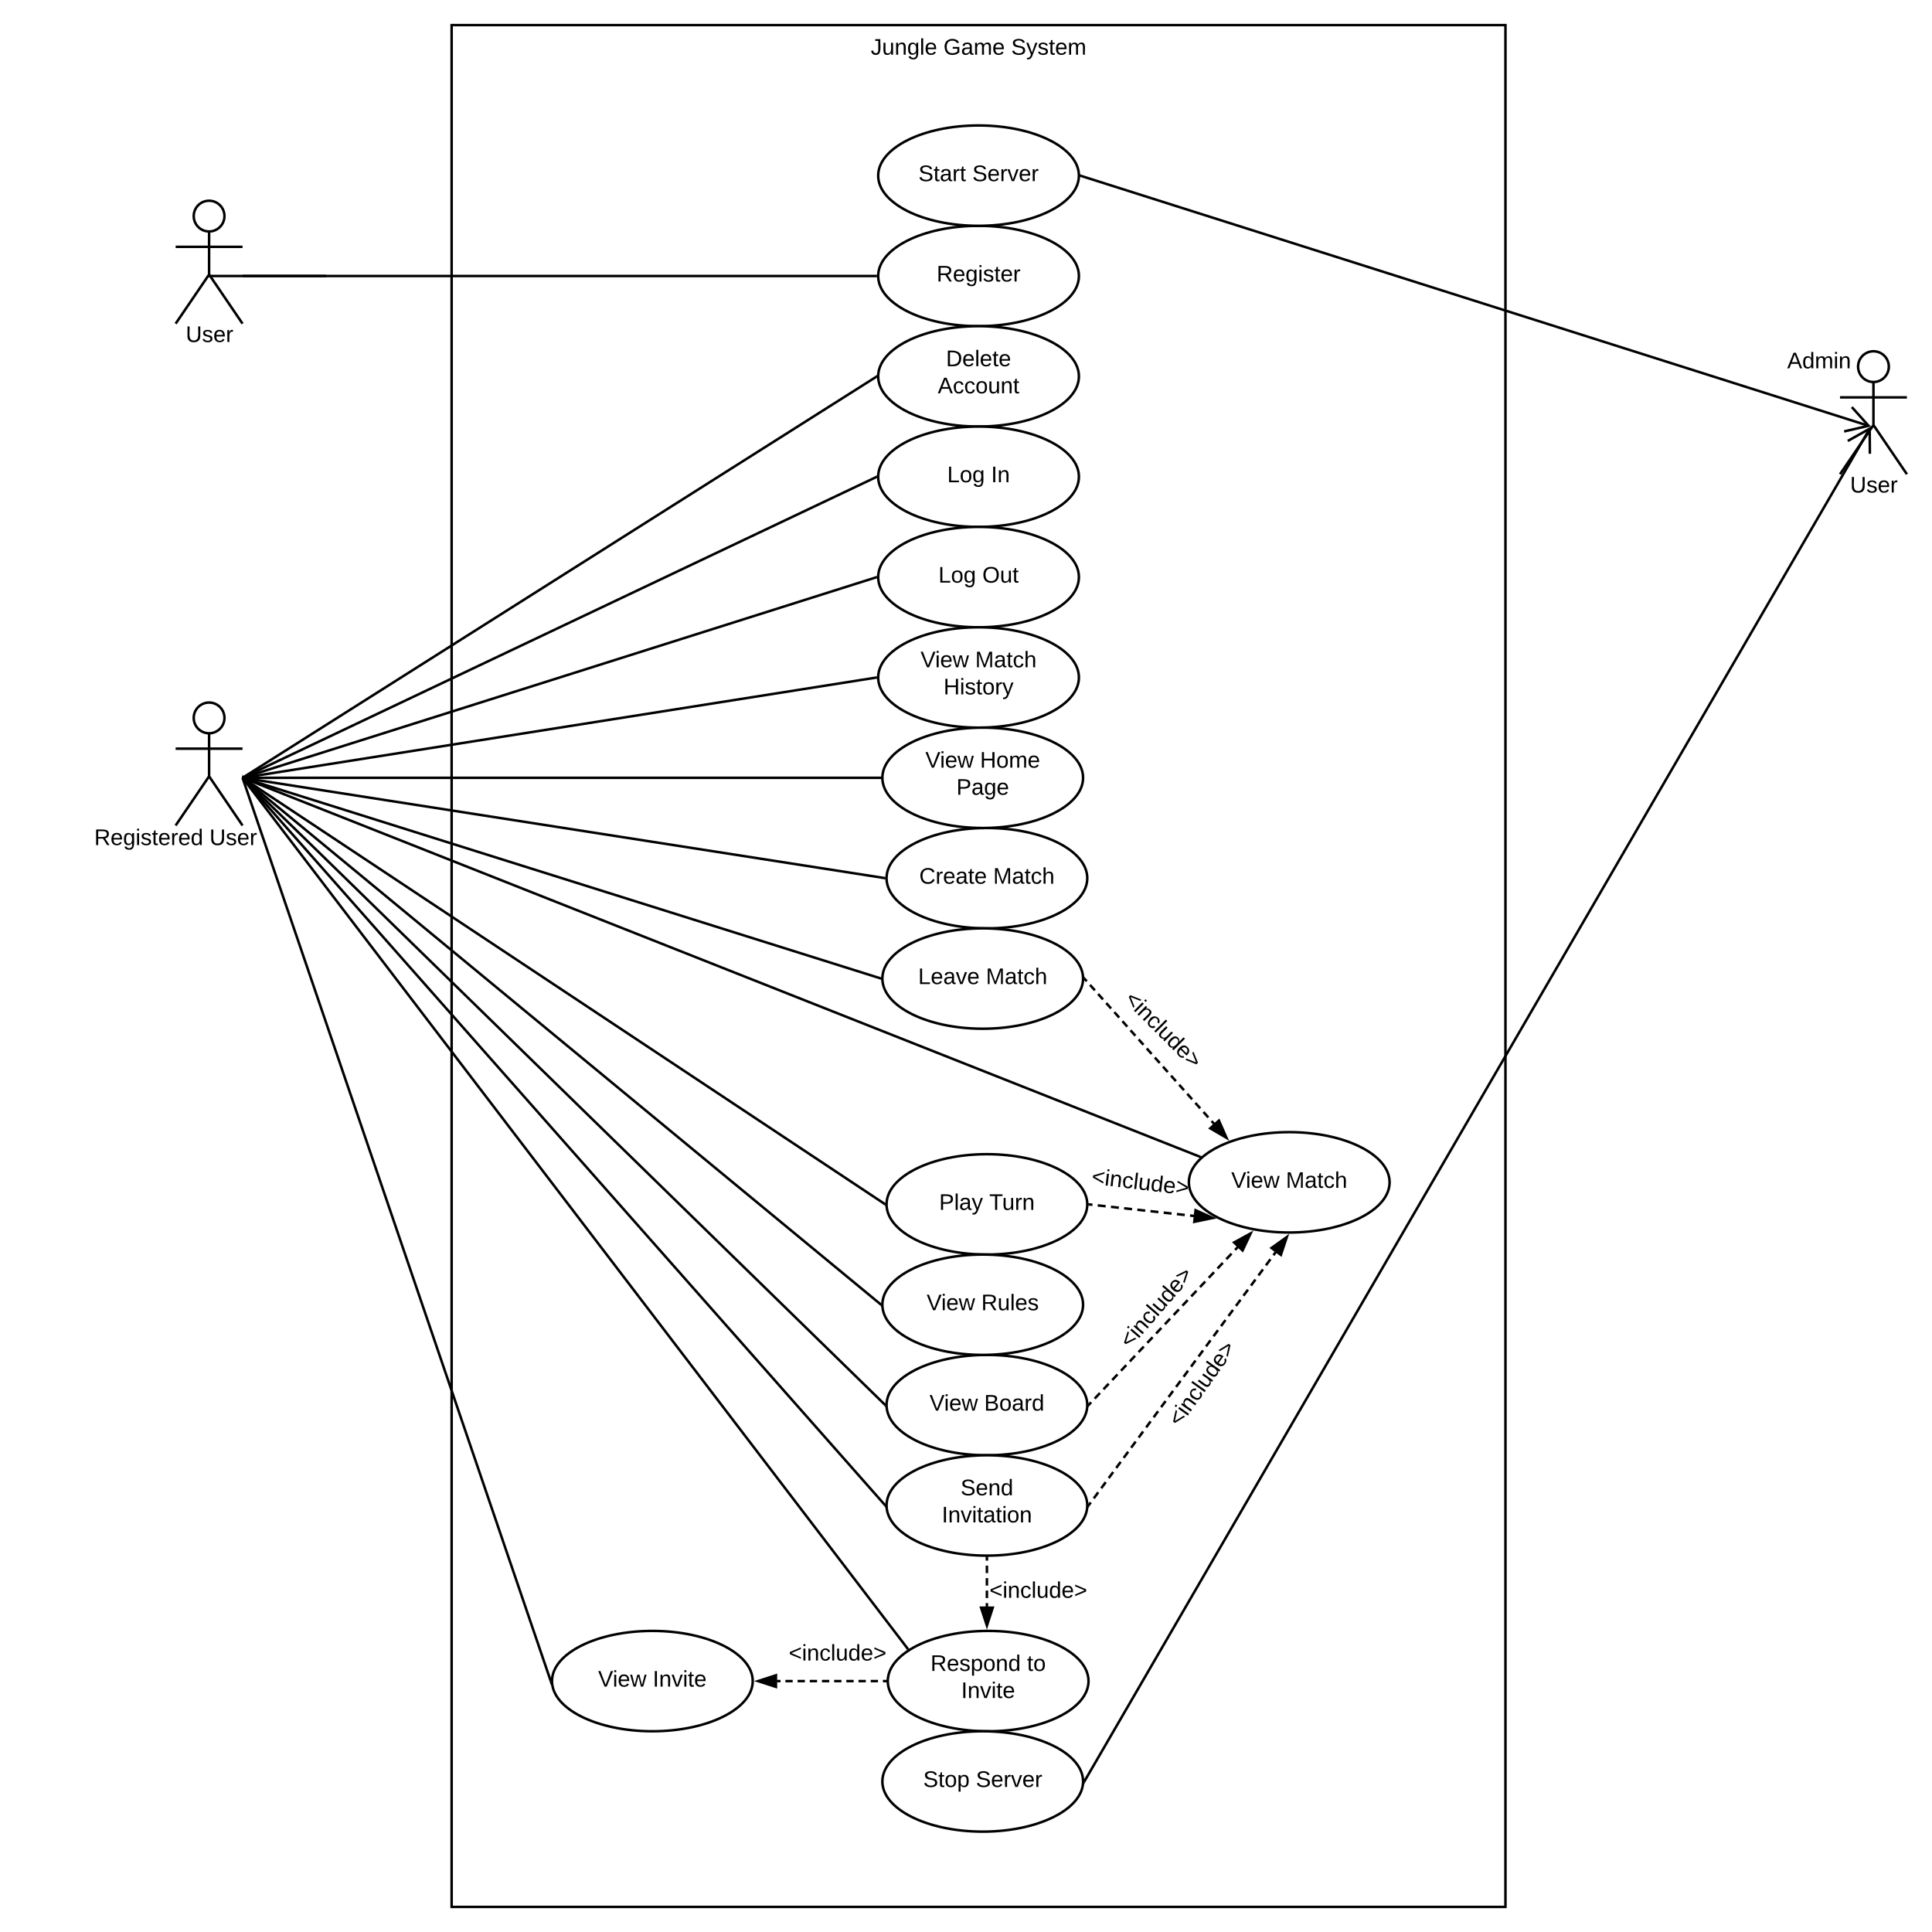 <svg xmlns="http://www.w3.org/2000/svg" xmlns:xlink="http://www.w3.org/1999/xlink" xmlns:lucid="lucid" width="1540" height="1540"><g transform="translate(-100 100)" lucid:page-tab-id="0_0"><path d="M0-1296h1760v3952H0z" fill="#fff"/><path d="M278.92 472.25c0 6.77-5.5 12.25-12.25 12.25-6.77 0-12.25-5.48-12.25-12.25S259.9 460 266.67 460c6.76 0 12.25 5.48 12.25 12.25z" stroke="#000" stroke-width="2" fill="#fff"/><path d="M240 460h53.33v98H240z" fill="none"/><path d="M266.67 484.5v34.3l26.66 39.2m-26.66-39.2L240 558m0-61.25h53.33M293.33 520L799 200" stroke="#000" stroke-width="2" fill="none"/><path d="M293.87 520.85l-.54.33V520zM800.04 198.73L800 200v.17l.02.37-.5.3-1.05-1.7 1.63-1.02z"/><path d="M293.33 520L799 360" stroke="#000" stroke-width="2" fill="none"/><path d="M293.64 520.95l-.3.1V520zM800.04 358.73L800 360v.17l.02.56-.72.22-.6-1.9 1.35-.43z"/><path d="M293.33 520L799 280" stroke="#000" stroke-width="2" fill="none"/><path d="M293.76 520.9l-.43.2V520zM800.04 278.73L800 280v.17l.02.45-.6.28-.85-1.8 1.5-.72z"/><path d="M293.33 520L799 440" stroke="#000" stroke-width="2" fill="none"/><path d="M293.5 521h-.17v-1zM800 440v.17l.03.68-.87.14-.32-2 1.2-.18z"/><path d="M293.33 520l512.34 80" stroke="#000" stroke-width="2" fill="none"/><path d="M293.5 519l-.17 1v-1zM806.7 599.15l-.03.85v.17l.04 1-1.2-.18.32-2z"/><path d="M293.33 520l512.34 340" stroke="#000" stroke-width="2" fill="none"/><path d="M293.9 519.17l-.57.83v-1.2zM806.68 859.47V860.17l.04 1.27.05.5-1.66-1.1 1.12-1.67z"/><path d="M293.33 520l512.34 500" stroke="#000" stroke-width="2" fill="none"/><path d="M294.03 519.28l-.7.72v-1.4zM806.68 1019.6V1020.16l.04 1.27.1 1.1-1.85-1.82 1.4-1.44z"/><path d="M293.33 520l512.34 580" stroke="#000" stroke-width="2" fill="none"/><path d="M294.08 519.34l-.75.66v-1.5zM806.68 1099.63v.54l.04 1.27.13 1.28.03.16-1.96-2.22 1.5-1.32z"/><path d="M293.33 520l530.54 694.66" stroke="#000" stroke-width="2" fill="none"/><path d="M294.13 519.4l-.8.6v-1.65zM825.34 1214.94l-.84.5-.85.58-.57-.75 1.58-1.2z"/><path d="M460-80h840v1500H460z" stroke="#000" stroke-width="2" fill="none"/><use xlink:href="#a" transform="matrix(1,0,0,1,468,-72) translate(326.075 15.6)"/><use xlink:href="#b" transform="matrix(1,0,0,1,468,-72) translate(384.025 15.6)"/><use xlink:href="#c" transform="matrix(1,0,0,1,468,-72) translate(437.975 15.6)"/><path d="M960 120c0 22.1-35.82 40-80 40s-80-17.9-80-40 35.82-40 80-40 80 17.9 80 40z" stroke="#000" stroke-width="2" fill="#fff"/><use xlink:href="#d" transform="matrix(1,0,0,1,800,80) translate(46.58 44.4)"/><path d="M960 200c0 22.1-35.82 40-80 40s-80-17.9-80-40 35.82-40 80-40 80 17.9 80 40z" stroke="#000" stroke-width="2" fill="#fff"/><use xlink:href="#e" transform="matrix(1,0,0,1,800,160) translate(54.055 31.9)"/><use xlink:href="#f" transform="matrix(1,0,0,1,800,160) translate(47.505 53.5)"/><path d="M960 280c0 22.1-35.82 40-80 40s-80-17.9-80-40 35.82-40 80-40 80 17.9 80 40z" stroke="#000" stroke-width="2" fill="#fff"/><use xlink:href="#g" transform="matrix(1,0,0,1,800,240) translate(55.005 44.4)"/><use xlink:href="#h" transform="matrix(1,0,0,1,800,240) translate(90.005 44.4)"/><path d="M960 360c0 22.1-35.82 40-80 40s-80-17.9-80-40 35.82-40 80-40 80 17.9 80 40z" stroke="#000" stroke-width="2" fill="#fff"/><use xlink:href="#g" transform="matrix(1,0,0,1,800,320) translate(48.005 44.4)"/><use xlink:href="#i" transform="matrix(1,0,0,1,800,320) translate(83.005 44.4)"/><path d="M966.67 600c0 22.1-35.82 40-80 40-44.2 0-80-17.9-80-40s35.8-40 80-40c44.18 0 80 17.9 80 40z" stroke="#000" stroke-width="2" fill="#fff"/><use xlink:href="#j" transform="matrix(1,0,0,1,806.667,560) translate(26.08 44.4)"/><use xlink:href="#k" transform="matrix(1,0,0,1,806.667,560) translate(84.98 44.4)"/><path d="M966.67 860c0 22.1-35.82 40-80 40-44.2 0-80-17.9-80-40s35.8-40 80-40c44.18 0 80 17.9 80 40z" stroke="#000" stroke-width="2" fill="#fff"/><use xlink:href="#l" transform="matrix(1,0,0,1,806.667,820) translate(41.905 44.4)"/><use xlink:href="#m" transform="matrix(1,0,0,1,806.667,820) translate(81.855 44.4)"/><path d="M966.67 1020c0 22.1-35.82 40-80 40-44.2 0-80-17.9-80-40s35.8-40 80-40c44.18 0 80 17.9 80 40z" stroke="#000" stroke-width="2" fill="#fff"/><use xlink:href="#n" transform="matrix(1,0,0,1,806.667,980) translate(34.255 44.4)"/><use xlink:href="#o" transform="matrix(1,0,0,1,806.667,980) translate(77.805 44.4)"/><path d="M966.67 1100c0 22.1-35.82 40-80 40-44.2 0-80-17.9-80-40s35.8-40 80-40c44.18 0 80 17.9 80 40z" stroke="#000" stroke-width="2" fill="#fff"/><use xlink:href="#p" transform="matrix(1,0,0,1,806.667,1060) translate(59.005 31.9)"/><use xlink:href="#q" transform="matrix(1,0,0,1,806.667,1060) translate(44.055 53.5)"/><path d="M967.65 1240c0 22.1-35.8 40-80 40-44.18 0-80-17.9-80-40s35.82-40 80-40c44.2 0 80 17.9 80 40z" stroke="#000" stroke-width="2" fill="#fff"/><use xlink:href="#r" transform="matrix(1,0,0,1,807.653,1200) translate(34.03 31.9)"/><use xlink:href="#s" transform="matrix(1,0,0,1,807.653,1200) translate(110.98 31.9)"/><use xlink:href="#t" transform="matrix(1,0,0,1,807.653,1200) translate(58.53 53.5)"/><path d="M960 440c0 22.1-35.82 40-80 40s-80-17.9-80-40 35.82-40 80-40 80 17.9 80 40z" stroke="#000" stroke-width="2" fill="#fff"/><use xlink:href="#u" transform="matrix(1,0,0,1,800,400) translate(33.755 31.9)"/><use xlink:href="#v" transform="matrix(1,0,0,1,800,400) translate(77.305 31.9)"/><use xlink:href="#w" transform="matrix(1,0,0,1,800,400) translate(52.08 53.5)"/><path d="M700 1240c0 22.1-35.82 40-80 40s-80-17.9-80-40 35.82-40 80-40 80 17.9 80 40z" stroke="#000" stroke-width="2" fill="#fff"/><use xlink:href="#n" transform="matrix(1,0,0,1,540,1200) translate(36.755 44.4)"/><use xlink:href="#t" transform="matrix(1,0,0,1,540,1200) translate(80.305 44.4)"/><path d="M806.65 1240h-87.4" fill="none"/><path d="M806.65 1240h-2.9m-3.9 0h-5.82m-3.9 0h-5.82m-3.87 0h-5.83m-3.9 0h-5.8m-3.9 0h-5.83m-3.88 0h-5.84m-3.88 0h-5.83m-3.9 0h-5.8m-3.9 0h-2.9" stroke="#000" stroke-width="2" fill="none"/><path d="M807.65 1240v.17l.04.83h-1.05v-2h1.03zM718.5 1244.64l-14.26-4.64 14.26-4.64z"/><path d="M719.5 1246l-18.5-6 18.5-6zm-12.03-6l10.03 3.26v-6.52z"/><path d="M887.65 1150h80v40h-80z" stroke="#000" stroke-opacity="0" stroke-width="2" fill="#fff" fill-opacity="0"/><use xlink:href="#x" transform="matrix(1,0,0,1,892.653,1155) translate(-3.95 18.6)"/><path d="M278.92 72.25c0 6.77-5.5 12.25-12.25 12.25-6.77 0-12.25-5.48-12.25-12.25S259.9 60 266.67 60c6.76 0 12.25 5.48 12.25 12.25z" stroke="#000" stroke-width="2" fill="#fff"/><path d="M240 60h53.33v98H240z" fill="none"/><path d="M266.67 84.5v34.3l26.66 39.2m-26.66-39.2L240 158m0-61.25h53.33" stroke="#000" stroke-width="2" fill="none"/><use xlink:href="#y" transform="matrix(1,0,0,1,160,158) translate(88.05 14.6)"/><path d="M293.33 120H799" stroke="#000" stroke-width="2" fill="none"/><path/><path d="M800 120v.17l.03.83H799v-2h1.03z"/><path d="M293.33 520h509" stroke="#000" stroke-width="2" fill="none"/><path/><path d="M803.33 520v.17l.04.83h-1.04v-2h1.03z"/><path d="M963.33 940c0 22.1-35.8 40-80 40-44.18 0-80-17.9-80-40s35.82-40 80-40c44.2 0 80 17.9 80 40z" stroke="#000" stroke-width="2" fill="#fff"/><use xlink:href="#n" transform="matrix(1,0,0,1,803.333,900) translate(35.28 44.4)"/><use xlink:href="#z" transform="matrix(1,0,0,1,803.333,900) translate(78.83 44.4)"/><path d="M293.33 520l509 420" stroke="#000" stroke-width="2" fill="none"/><path d="M293.97 519.23l-.64.77v-1.3zM803.35 939.54l-.02.46v.17l.05 1.27.1.8-1.78-1.47 1.27-1.54z"/><path d="M963.33 680c0 22.1-35.8 40-80 40-44.18 0-80-17.9-80-40s35.82-40 80-40c44.2 0 80 17.9 80 40z" stroke="#000" stroke-width="2" fill="#fff"/><use xlink:href="#A" transform="matrix(1,0,0,1,803.333,640) translate(28.53 44.4)"/><use xlink:href="#k" transform="matrix(1,0,0,1,803.333,640) translate(82.53 44.4)"/><path d="M293.33 520l509 160" stroke="#000" stroke-width="2" fill="none"/><path d="M293.63 519.05l-.3.95v-1.05zM803.36 679.27l-.03.73v.17l.05 1.2-1.35-.42.6-1.9z"/><path d="M963.33 520c0 22.1-35.8 40-80 40-44.18 0-80-17.9-80-40s35.82-40 80-40c44.2 0 80 17.9 80 40z" stroke="#000" stroke-width="2" fill="#fff"/><use xlink:href="#n" transform="matrix(1,0,0,1,803.333,480) translate(34.28 31.9)"/><use xlink:href="#B" transform="matrix(1,0,0,1,803.333,480) translate(77.83 31.9)"/><use xlink:href="#C" transform="matrix(1,0,0,1,803.333,480) translate(59.005 53.5)"/><path d="M293.33 520l763.7 302.28" stroke="#000" stroke-width="2" fill="none"/><path d="M293.7 519.07l-.37.93v-1.08zM1058.92 821.95l-1.67 1.5-.58-.24.74-1.85z"/><path d="M1207.65 842.43c0 22.1-35.8 40-80 40-44.18 0-80-17.9-80-40s35.82-40 80-40c44.2 0 80 17.9 80 40z" stroke="#000" stroke-width="2" fill="#fff"/><use xlink:href="#n" transform="matrix(1,0,0,1,1047.653,802.426) translate(33.755 44.4)"/><use xlink:href="#k" transform="matrix(1,0,0,1,1047.653,802.426) translate(77.305 44.4)"/><path d="M967.67 1020l118.9-125.92" fill="none"/><path d="M967.67 1020l2.1-2.22m2.8-2.96l4.2-4.45m2.8-2.96l4.18-4.44m2.8-2.96l4.2-4.44m2.8-2.97l4.2-4.45m2.8-2.96l4.2-4.46m2.78-2.96l4.2-4.44m2.8-2.97l4.2-4.44m2.8-2.96l4.2-4.45m2.8-2.96l4.18-4.45m2.8-2.95l4.2-4.44m2.8-2.96l4.2-4.44m2.8-2.96l4.2-4.45m2.8-2.97l4.2-4.44m2.8-2.98l4.2-4.44m2.78-2.96l4.2-4.45m2.8-2.96l4.2-4.44m2.8-2.96l2.1-2.22" stroke="#000" stroke-width="2" fill="none"/><path d="M968.4 1020.7l-1.92 2 .03-.15.13-1.28.04-1.27v-.39l.27-.3zM1090.44 896.73l-6.74-6.37 13.17-7.2z"/><path d="M1090.76 898.4l-8.74-8.26 17.07-9.32zm-5.37-7.82l4.73 4.48 4.52-9.53z"/><path d="M964.33 680l103.32 115.75" fill="none"/><path d="M964.33 680l1.94 2.17m2.58 2.9l3.88 4.33m2.58 2.9l3.9 4.34m2.57 2.9l3.87 4.33m2.6 2.9l3.86 4.34m2.58 2.9l3.88 4.34m2.58 2.9l3.87 4.34m2.6 2.9l3.87 4.33m2.58 2.9l3.88 4.35m2.58 2.9l3.9 4.33m2.57 2.9l3.87 4.34m2.6 2.9l3.86 4.33m2.58 2.9l3.88 4.33m2.58 2.9l3.88 4.34m2.58 2.9l3.87 4.33m2.6 2.9l3.86 4.34m2.58 2.88l1.95 2.17" stroke="#000" stroke-width="2" fill="none"/><path d="M965.08 679.33l-1.5 1.34-.26-.3v-.54l-.04-1.27-.13-1.28-.02-.13zM1077.64 806.94l-12.96-7.55 6.92-6.2z"/><path d="M1079.8 809.36l-16.8-9.8 8.96-8zm-13.43-10.14l9.1 5.3-4.23-9.64z"/><path d="M967.67 1100l149.15-201.9" fill="none"/><path d="M967.67 1100l1.8-2.42m2.37-3.23l3.58-4.85m2.4-3.23l3.57-4.85m2.37-3.23l3.58-4.85m2.4-3.23l3.57-4.85m2.4-3.23l3.57-4.84m2.37-3.23l3.58-4.85m2.4-3.23l3.57-4.86m2.4-3.23l3.56-4.83m2.4-3.23l3.57-4.85m2.4-3.24l3.57-4.85m2.38-3.22l3.58-4.84m2.4-3.23l3.57-4.84m2.4-3.23l3.56-4.84m2.4-3.24l3.58-4.85m2.4-3.22l3.57-4.85m2.38-3.23l3.58-4.84m2.4-3.23l3.58-4.85m2.4-3.23l3.57-4.84m2.38-3.23l3.58-4.84m2.4-3.23l3.58-4.85m2.38-3.23l3.58-4.84m2.4-3.23l3.57-4.85m2.4-3.23l3.58-4.85m2.38-3.23l3.58-4.85m2.4-3.23l1.78-2.43" stroke="#000" stroke-width="2" fill="none"/><path d="M968.47 1100.6l-1.78 2.4-.24-.16.05-.3.13-1.27.04-1.27v-.32l.2-.27zM1120.98 900.26l-7.45-5.5 12.2-8.73z"/><path d="M1121.5 901.88l-9.68-7.14 15.83-11.3zm-6.27-7.12l5.24 3.88 3.34-10z"/><path d="M967.67 860l84.1 9.2" fill="none"/><path d="M967.67 860l3.15.35m4.2.46l6.3.7m4.22.46l6.3.7m4.2.45l6.32.7m4.2.46l6.3.7m4.2.45l6.32.7m4.2.46l6.3.7m4.22.45l6.3.7m4.2.46l3.16.34" stroke="#000" stroke-width="2" fill="none"/><path d="M967.78 859l-.22 2-.92-.1.03-.9v-.17l-.04-.95zM1066.68 870.83l-14.7 3.06 1.02-9.23z"/><path d="M1069.9 871.2l-19.05 3.95 1.3-11.95zm-16.77 1.43l10.33-2.15-9.62-4.33z"/><path d="M1020.3 1025l46.47-65.1 32.55 23.24-46.48 65.1z" stroke="#000" stroke-opacity="0" stroke-width="2" fill="#fff" fill-opacity="0"/><use xlink:href="#x" transform="matrix(0.581,-0.814,0.814,0.581,1027.261,1023.848) translate(-3.95 18.6)"/><path d="M981.97 960.73l52.3-60.55 30.26 26.14-52.28 60.55z" stroke="#000" stroke-opacity="0" stroke-width="2" fill="#fff" fill-opacity="0"/><use xlink:href="#x" transform="matrix(0.654,-0.757,0.757,0.654,989.026,960.211) translate(-3.95 18.6)"/><path d="M1011.54 680l56.57 56.57-28.28 28.28-56.57-56.57z" stroke="#000" stroke-opacity="0" stroke-width="2" fill="#fff" fill-opacity="0"/><use xlink:href="#x" transform="matrix(0.707,0.707,-0.707,0.707,1011.538,687.071) translate(-3.95 18.6)"/><path d="M886.67 1141v39.77" fill="none"/><path d="M886.67 1141v2.98m0 3.98v5.96m0 3.98v5.97m0 3.97v5.97m0 4v2.97" stroke="#000" stroke-width="2" fill="none"/><path d="M886.67 1140h1v1h-2v-1.03zM886.67 1195.77l-4.64-14.27h9.27z"/><path d="M886.67 1199l-6.02-18.5h12.03zm-3.26-16.5l3.27 10.03 3.26-10.03z"/><path d="M727.65 1200h80v40h-80z" stroke="#000" stroke-opacity="0" stroke-width="2" fill="#fff" fill-opacity="0"/><use xlink:href="#x" transform="matrix(1,0,0,1,732.653,1205) translate(-3.95 18.6)"/><path d="M293.33 520L539 1240" stroke="#000" stroke-width="2" fill="none"/><path d="M294.28 519.68l-.95.32v-3.1zM540 1239.85v.32l.05 1.27.13 1.28v.04l-1.16.4-.97-2.84 1.9-.64z"/><path d="M971.4 820l79.44 9.46-4.74 39.72-79.43-9.46z" stroke="#000" stroke-opacity="0" stroke-width="2" fill="#fff" fill-opacity="0"/><use xlink:href="#x" transform="matrix(0.993,0.118,-0.118,0.993,975.772,825.556) translate(-3.95 18.6)"/><path d="M268.7 120H360M268.7 120h-3" stroke="#000" stroke-width="2" fill="none"/><path d="M120 540h240v60H120z" stroke="#000" stroke-opacity="0" stroke-width="2" fill="#fff" fill-opacity="0"/><g><use xlink:href="#D" transform="matrix(1,0,0,1,125,545) translate(50.125 28.6)"/><use xlink:href="#E" transform="matrix(1,0,0,1,125,545) translate(141.975 28.6)"/></g><path d="M960 40c0 22.1-35.82 40-80 40s-80-17.9-80-40 35.82-40 80-40 80 17.9 80 40z" stroke="#000" stroke-width="2" fill="#fff"/><g><use xlink:href="#F" transform="matrix(1,0,0,1,800,0) translate(32.08 44.4)"/><use xlink:href="#G" transform="matrix(1,0,0,1,800,0) translate(75.03 44.4)"/></g><path d="M963.33 1320c0 22.1-35.8 40-80 40-44.18 0-80-17.9-80-40s35.82-40 80-40c44.2 0 80 17.9 80 40z" stroke="#000" stroke-width="2" fill="#fff"/><g><use xlink:href="#H" transform="matrix(1,0,0,1,803.333,1280) translate(32.555 44.4)"/><use xlink:href="#G" transform="matrix(1,0,0,1,803.333,1280) translate(74.555 44.4)"/></g><path d="M1605.58 192.25c0 6.77-5.48 12.25-12.25 12.25-6.76 0-12.25-5.48-12.25-12.25s5.5-12.25 12.25-12.25c6.77 0 12.25 5.48 12.25 12.25z" stroke="#000" stroke-width="2" fill="#fff"/><path d="M1566.67 180H1620v98h-53.33z" fill="none"/><path d="M1593.33 204.5v34.3L1620 278m-26.67-39.2l-26.66 39.2m0-61.25H1620" stroke="#000" stroke-width="2" fill="none"/><g><use xlink:href="#y" transform="matrix(1,0,0,1,1486.667,278) translate(88.05 14.6)"/></g><path d="M1480 160h140v60h-140z" stroke="#000" stroke-opacity="0" stroke-width="2" fill="#fff" fill-opacity="0"/><g><use xlink:href="#I" transform="matrix(1,0,0,1,1485,165) translate(39.55 28.6)"/></g><path d="M961 40l628.44 199.4" stroke="#000" stroke-width="2" fill="none"/><path d="M961.3 39.05l-.6 1.9-.72-.23.02-.72v-.17l-.05-1.2z"/><path d="M1569.95 243.9l19.5-4.5-13.34-14.9M964.33 1320l626-1078.3" stroke="#000" stroke-width="2" fill="none"/><path d="M965.2 1320.5l-1.5 2.6-.56-.33.03-.22.12-1.28.03-1.27v-.27l.14-.23z"/><path d="M1590.48 261.7l-.16-20-17.45 9.78" stroke="#000" stroke-width="2" fill="none"/><defs><path d="M153-248C145-148 188 4 80 4 36 3 13-21 6-62l32-5c4 25 16 42 43 43 27 0 39-20 39-49v-147H72v-28h81" id="J"/><path d="M84 4C-5 8 30-112 23-190h32v120c0 31 7 50 39 49 72-2 45-101 50-169h31l1 190h-30c-1-10 1-25-2-33-11 22-28 36-60 37" id="K"/><path d="M117-194c89-4 53 116 60 194h-32v-121c0-31-8-49-39-48C34-167 62-67 57 0H25l-1-190h30c1 10-1 24 2 32 11-22 29-35 61-36" id="L"/><path d="M177-190C167-65 218 103 67 71c-23-6-38-20-44-43l32-5c15 47 100 32 89-28v-30C133-14 115 1 83 1 29 1 15-40 15-95c0-56 16-97 71-98 29-1 48 16 59 35 1-10 0-23 2-32h30zM94-22c36 0 50-32 50-73 0-42-14-75-50-75-39 0-46 34-46 75s6 73 46 73" id="M"/><path d="M24 0v-261h32V0H24" id="N"/><path d="M100-194c63 0 86 42 84 106H49c0 40 14 67 53 68 26 1 43-12 49-29l28 8c-11 28-37 45-77 45C44 4 14-33 15-96c1-61 26-98 85-98zm52 81c6-60-76-77-97-28-3 7-6 17-6 28h103" id="O"/><g id="a"><use transform="matrix(0.05,0,0,0.05,0,0)" xlink:href="#J"/><use transform="matrix(0.05,0,0,0.05,9,0)" xlink:href="#K"/><use transform="matrix(0.05,0,0,0.05,19,0)" xlink:href="#L"/><use transform="matrix(0.05,0,0,0.05,29,0)" xlink:href="#M"/><use transform="matrix(0.05,0,0,0.05,39,0)" xlink:href="#N"/><use transform="matrix(0.05,0,0,0.05,42.95,0)" xlink:href="#O"/></g><path d="M143 4C61 4 22-44 18-125c-5-107 100-154 193-111 17 8 29 25 37 43l-32 9c-13-25-37-40-76-40-61 0-88 39-88 99 0 61 29 100 91 101 35 0 62-11 79-27v-45h-74v-28h105v86C228-13 192 4 143 4" id="P"/><path d="M141-36C126-15 110 5 73 4 37 3 15-17 15-53c-1-64 63-63 125-63 3-35-9-54-41-54-24 1-41 7-42 31l-33-3c5-37 33-52 76-52 45 0 72 20 72 64v82c-1 20 7 32 28 27v20c-31 9-61-2-59-35zM48-53c0 20 12 33 32 33 41-3 63-29 60-74-43 2-92-5-92 41" id="Q"/><path d="M210-169c-67 3-38 105-44 169h-31v-121c0-29-5-50-35-48C34-165 62-65 56 0H25l-1-190h30c1 10-1 24 2 32 10-44 99-50 107 0 11-21 27-35 58-36 85-2 47 119 55 194h-31v-121c0-29-5-49-35-48" id="R"/><g id="b"><use transform="matrix(0.05,0,0,0.05,0,0)" xlink:href="#P"/><use transform="matrix(0.05,0,0,0.05,14,0)" xlink:href="#Q"/><use transform="matrix(0.05,0,0,0.05,24,0)" xlink:href="#R"/><use transform="matrix(0.05,0,0,0.05,38.95,0)" xlink:href="#O"/></g><path d="M185-189c-5-48-123-54-124 2 14 75 158 14 163 119 3 78-121 87-175 55-17-10-28-26-33-46l33-7c5 56 141 63 141-1 0-78-155-14-162-118-5-82 145-84 179-34 5 7 8 16 11 25" id="S"/><path d="M179-190L93 31C79 59 56 82 12 73V49c39 6 53-20 64-50L1-190h34L92-34l54-156h33" id="T"/><path d="M135-143c-3-34-86-38-87 0 15 53 115 12 119 90S17 21 10-45l28-5c4 36 97 45 98 0-10-56-113-15-118-90-4-57 82-63 122-42 12 7 21 19 24 35" id="U"/><path d="M59-47c-2 24 18 29 38 22v24C64 9 27 4 27-40v-127H5v-23h24l9-43h21v43h35v23H59v120" id="V"/><g id="c"><use transform="matrix(0.05,0,0,0.05,0,0)" xlink:href="#S"/><use transform="matrix(0.05,0,0,0.05,12,0)" xlink:href="#T"/><use transform="matrix(0.05,0,0,0.05,21,0)" xlink:href="#U"/><use transform="matrix(0.05,0,0,0.05,30,0)" xlink:href="#V"/><use transform="matrix(0.05,0,0,0.05,35,0)" xlink:href="#O"/><use transform="matrix(0.05,0,0,0.05,45,0)" xlink:href="#R"/></g><path d="M233-177c-1 41-23 64-60 70L243 0h-38l-65-103H63V0H30v-248c88 3 205-21 203 71zM63-129c60-2 137 13 137-47 0-61-80-42-137-45v92" id="W"/><path d="M24-231v-30h32v30H24zM24 0v-190h32V0H24" id="X"/><path d="M114-163C36-179 61-72 57 0H25l-1-190h30c1 12-1 29 2 39 6-27 23-49 58-41v29" id="Y"/><g id="d"><use transform="matrix(0.05,0,0,0.05,0,0)" xlink:href="#W"/><use transform="matrix(0.05,0,0,0.05,12.95,0)" xlink:href="#O"/><use transform="matrix(0.05,0,0,0.05,22.95,0)" xlink:href="#M"/><use transform="matrix(0.05,0,0,0.05,32.95,0)" xlink:href="#X"/><use transform="matrix(0.05,0,0,0.05,36.9,0)" xlink:href="#U"/><use transform="matrix(0.05,0,0,0.05,45.9,0)" xlink:href="#V"/><use transform="matrix(0.05,0,0,0.05,50.9,0)" xlink:href="#O"/><use transform="matrix(0.05,0,0,0.05,60.9,0)" xlink:href="#Y"/></g><path d="M30-248c118-7 216 8 213 122C240-48 200 0 122 0H30v-248zM63-27c89 8 146-16 146-99s-60-101-146-95v194" id="Z"/><g id="e"><use transform="matrix(0.05,0,0,0.05,0,0)" xlink:href="#Z"/><use transform="matrix(0.05,0,0,0.05,12.95,0)" xlink:href="#O"/><use transform="matrix(0.05,0,0,0.05,22.95,0)" xlink:href="#N"/><use transform="matrix(0.05,0,0,0.05,26.9,0)" xlink:href="#O"/><use transform="matrix(0.05,0,0,0.05,36.9,0)" xlink:href="#V"/><use transform="matrix(0.05,0,0,0.05,41.9,0)" xlink:href="#O"/></g><path d="M205 0l-28-72H64L36 0H1l101-248h38L239 0h-34zm-38-99l-47-123c-12 45-31 82-46 123h93" id="aa"/><path d="M96-169c-40 0-48 33-48 73s9 75 48 75c24 0 41-14 43-38l32 2c-6 37-31 61-74 61-59 0-76-41-82-99-10-93 101-131 147-64 4 7 5 14 7 22l-32 3c-4-21-16-35-41-35" id="ab"/><path d="M100-194c62-1 85 37 85 99 1 63-27 99-86 99S16-35 15-95c0-66 28-99 85-99zM99-20c44 1 53-31 53-75 0-43-8-75-51-75s-53 32-53 75 10 74 51 75" id="ac"/><g id="f"><use transform="matrix(0.05,0,0,0.05,0,0)" xlink:href="#aa"/><use transform="matrix(0.05,0,0,0.05,12,0)" xlink:href="#ab"/><use transform="matrix(0.05,0,0,0.05,21,0)" xlink:href="#ab"/><use transform="matrix(0.05,0,0,0.05,30,0)" xlink:href="#ac"/><use transform="matrix(0.05,0,0,0.05,40,0)" xlink:href="#K"/><use transform="matrix(0.05,0,0,0.05,50,0)" xlink:href="#L"/><use transform="matrix(0.05,0,0,0.05,60,0)" xlink:href="#V"/></g><path d="M30 0v-248h33v221h125V0H30" id="ad"/><g id="g"><use transform="matrix(0.05,0,0,0.05,0,0)" xlink:href="#ad"/><use transform="matrix(0.05,0,0,0.05,10,0)" xlink:href="#ac"/><use transform="matrix(0.05,0,0,0.05,20,0)" xlink:href="#M"/></g><path d="M33 0v-248h34V0H33" id="ae"/><g id="h"><use transform="matrix(0.05,0,0,0.05,0,0)" xlink:href="#ae"/><use transform="matrix(0.05,0,0,0.05,5,0)" xlink:href="#L"/></g><path d="M140-251c81 0 123 46 123 126C263-46 219 4 140 4 59 4 17-45 17-125s42-126 123-126zm0 227c63 0 89-41 89-101s-29-99-89-99c-61 0-89 39-89 99S79-25 140-24" id="af"/><g id="i"><use transform="matrix(0.05,0,0,0.05,0,0)" xlink:href="#af"/><use transform="matrix(0.05,0,0,0.05,14,0)" xlink:href="#K"/><use transform="matrix(0.05,0,0,0.05,24,0)" xlink:href="#V"/></g><path d="M212-179c-10-28-35-45-73-45-59 0-87 40-87 99 0 60 29 101 89 101 43 0 62-24 78-52l27 14C228-24 195 4 139 4 59 4 22-46 18-125c-6-104 99-153 187-111 19 9 31 26 39 46" id="ag"/><g id="j"><use transform="matrix(0.05,0,0,0.05,0,0)" xlink:href="#ag"/><use transform="matrix(0.05,0,0,0.05,12.95,0)" xlink:href="#Y"/><use transform="matrix(0.05,0,0,0.05,18.9,0)" xlink:href="#O"/><use transform="matrix(0.05,0,0,0.05,28.9,0)" xlink:href="#Q"/><use transform="matrix(0.05,0,0,0.05,38.9,0)" xlink:href="#V"/><use transform="matrix(0.05,0,0,0.05,43.9,0)" xlink:href="#O"/></g><path d="M240 0l2-218c-23 76-54 145-80 218h-23L58-218 59 0H30v-248h44l77 211c21-75 51-140 76-211h43V0h-30" id="ah"/><path d="M106-169C34-169 62-67 57 0H25v-261h32l-1 103c12-21 28-36 61-36 89 0 53 116 60 194h-32v-121c2-32-8-49-39-48" id="ai"/><g id="k"><use transform="matrix(0.05,0,0,0.05,0,0)" xlink:href="#ah"/><use transform="matrix(0.05,0,0,0.05,14.95,0)" xlink:href="#Q"/><use transform="matrix(0.05,0,0,0.05,24.95,0)" xlink:href="#V"/><use transform="matrix(0.05,0,0,0.05,29.95,0)" xlink:href="#ab"/><use transform="matrix(0.05,0,0,0.05,38.95,0)" xlink:href="#ai"/></g><path d="M30-248c87 1 191-15 191 75 0 78-77 80-158 76V0H30v-248zm33 125c57 0 124 11 124-50 0-59-68-47-124-48v98" id="aj"/><g id="l"><use transform="matrix(0.05,0,0,0.05,0,0)" xlink:href="#aj"/><use transform="matrix(0.05,0,0,0.05,12,0)" xlink:href="#N"/><use transform="matrix(0.05,0,0,0.05,15.95,0)" xlink:href="#Q"/><use transform="matrix(0.05,0,0,0.05,25.95,0)" xlink:href="#T"/></g><path d="M127-220V0H93v-220H8v-28h204v28h-85" id="ak"/><g id="m"><use transform="matrix(0.05,0,0,0.05,0,0)" xlink:href="#ak"/><use transform="matrix(0.05,0,0,0.05,10.3,0)" xlink:href="#K"/><use transform="matrix(0.05,0,0,0.05,20.3,0)" xlink:href="#Y"/><use transform="matrix(0.05,0,0,0.05,26.25,0)" xlink:href="#L"/></g><path d="M137 0h-34L2-248h35l83 218 83-218h36" id="al"/><path d="M206 0h-36l-40-164L89 0H53L-1-190h32L70-26l43-164h34l41 164 42-164h31" id="am"/><g id="n"><use transform="matrix(0.05,0,0,0.05,0,0)" xlink:href="#al"/><use transform="matrix(0.05,0,0,0.05,11.65,0)" xlink:href="#X"/><use transform="matrix(0.05,0,0,0.05,15.6,0)" xlink:href="#O"/><use transform="matrix(0.05,0,0,0.05,25.6,0)" xlink:href="#am"/></g><path d="M160-131c35 5 61 23 61 61C221 17 115-2 30 0v-248c76 3 177-17 177 60 0 33-19 50-47 57zm-97-11c50-1 110 9 110-42 0-47-63-36-110-37v79zm0 115c55-2 124 14 124-45 0-56-70-42-124-44v89" id="an"/><path d="M85-194c31 0 48 13 60 33l-1-100h32l1 261h-30c-2-10 0-23-3-31C134-8 116 4 85 4 32 4 16-35 15-94c0-66 23-100 70-100zm9 24c-40 0-46 34-46 75 0 40 6 74 45 74 42 0 51-32 51-76 0-42-9-74-50-73" id="ao"/><g id="o"><use transform="matrix(0.05,0,0,0.05,0,0)" xlink:href="#an"/><use transform="matrix(0.05,0,0,0.05,12,0)" xlink:href="#ac"/><use transform="matrix(0.05,0,0,0.05,22,0)" xlink:href="#Q"/><use transform="matrix(0.05,0,0,0.05,32,0)" xlink:href="#Y"/><use transform="matrix(0.05,0,0,0.05,37.95,0)" xlink:href="#ao"/></g><g id="p"><use transform="matrix(0.05,0,0,0.05,0,0)" xlink:href="#S"/><use transform="matrix(0.05,0,0,0.05,12,0)" xlink:href="#O"/><use transform="matrix(0.05,0,0,0.05,22,0)" xlink:href="#L"/><use transform="matrix(0.05,0,0,0.05,32,0)" xlink:href="#ao"/></g><path d="M108 0H70L1-190h34L89-25l56-165h34" id="ap"/><g id="q"><use transform="matrix(0.05,0,0,0.05,0,0)" xlink:href="#ae"/><use transform="matrix(0.05,0,0,0.05,5,0)" xlink:href="#L"/><use transform="matrix(0.05,0,0,0.05,15,0)" xlink:href="#ap"/><use transform="matrix(0.05,0,0,0.05,24,0)" xlink:href="#X"/><use transform="matrix(0.05,0,0,0.05,27.95,0)" xlink:href="#V"/><use transform="matrix(0.05,0,0,0.05,32.95,0)" xlink:href="#Q"/><use transform="matrix(0.05,0,0,0.05,42.95,0)" xlink:href="#V"/><use transform="matrix(0.05,0,0,0.05,47.95,0)" xlink:href="#X"/><use transform="matrix(0.05,0,0,0.05,51.9,0)" xlink:href="#ac"/><use transform="matrix(0.05,0,0,0.05,61.9,0)" xlink:href="#L"/></g><path d="M115-194c55 1 70 41 70 98S169 2 115 4C84 4 66-9 55-30l1 105H24l-1-265h31l2 30c10-21 28-34 59-34zm-8 174c40 0 45-34 45-75s-6-73-45-74c-42 0-51 32-51 76 0 43 10 73 51 73" id="aq"/><g id="r"><use transform="matrix(0.05,0,0,0.05,0,0)" xlink:href="#W"/><use transform="matrix(0.05,0,0,0.05,12.95,0)" xlink:href="#O"/><use transform="matrix(0.05,0,0,0.05,22.95,0)" xlink:href="#U"/><use transform="matrix(0.05,0,0,0.05,31.95,0)" xlink:href="#aq"/><use transform="matrix(0.05,0,0,0.05,41.95,0)" xlink:href="#ac"/><use transform="matrix(0.05,0,0,0.05,51.95,0)" xlink:href="#L"/><use transform="matrix(0.05,0,0,0.05,61.95,0)" xlink:href="#ao"/></g><g id="s"><use transform="matrix(0.05,0,0,0.05,0,0)" xlink:href="#V"/><use transform="matrix(0.05,0,0,0.05,5,0)" xlink:href="#ac"/></g><g id="t"><use transform="matrix(0.05,0,0,0.05,0,0)" xlink:href="#ae"/><use transform="matrix(0.05,0,0,0.05,5,0)" xlink:href="#L"/><use transform="matrix(0.05,0,0,0.05,15,0)" xlink:href="#ap"/><use transform="matrix(0.05,0,0,0.05,24,0)" xlink:href="#X"/><use transform="matrix(0.05,0,0,0.05,27.95,0)" xlink:href="#V"/><use transform="matrix(0.05,0,0,0.05,32.95,0)" xlink:href="#O"/></g><g id="u"><use transform="matrix(0.05,0,0,0.05,0,0)" xlink:href="#al"/><use transform="matrix(0.05,0,0,0.05,11.65,0)" xlink:href="#X"/><use transform="matrix(0.05,0,0,0.05,15.6,0)" xlink:href="#O"/><use transform="matrix(0.05,0,0,0.05,25.6,0)" xlink:href="#am"/></g><g id="v"><use transform="matrix(0.05,0,0,0.05,0,0)" xlink:href="#ah"/><use transform="matrix(0.05,0,0,0.05,14.95,0)" xlink:href="#Q"/><use transform="matrix(0.05,0,0,0.05,24.95,0)" xlink:href="#V"/><use transform="matrix(0.05,0,0,0.05,29.95,0)" xlink:href="#ab"/><use transform="matrix(0.05,0,0,0.05,38.95,0)" xlink:href="#ai"/></g><path d="M197 0v-115H63V0H30v-248h33v105h134v-105h34V0h-34" id="ar"/><g id="w"><use transform="matrix(0.05,0,0,0.05,0,0)" xlink:href="#ar"/><use transform="matrix(0.05,0,0,0.05,12.95,0)" xlink:href="#X"/><use transform="matrix(0.05,0,0,0.05,16.9,0)" xlink:href="#U"/><use transform="matrix(0.05,0,0,0.05,25.9,0)" xlink:href="#V"/><use transform="matrix(0.05,0,0,0.05,30.9,0)" xlink:href="#ac"/><use transform="matrix(0.05,0,0,0.05,40.9,0)" xlink:href="#Y"/><use transform="matrix(0.05,0,0,0.05,46.85,0)" xlink:href="#T"/></g><path d="M18-100v-36l175-74v27L42-118l151 64v27" id="as"/><path d="M18-27v-27l151-64-151-65v-27l175 74v36" id="at"/><g id="x"><use transform="matrix(0.05,0,0,0.05,0,0)" xlink:href="#as"/><use transform="matrix(0.05,0,0,0.05,10.5,0)" xlink:href="#X"/><use transform="matrix(0.05,0,0,0.05,14.45,0)" xlink:href="#L"/><use transform="matrix(0.05,0,0,0.05,24.45,0)" xlink:href="#ab"/><use transform="matrix(0.05,0,0,0.05,33.45,0)" xlink:href="#N"/><use transform="matrix(0.05,0,0,0.05,37.4,0)" xlink:href="#K"/><use transform="matrix(0.05,0,0,0.05,47.4,0)" xlink:href="#ao"/><use transform="matrix(0.05,0,0,0.05,57.4,0)" xlink:href="#O"/><use transform="matrix(0.05,0,0,0.05,67.4,0)" xlink:href="#at"/></g><path d="M232-93c-1 65-40 97-104 97C67 4 28-28 28-90v-158h33c8 89-33 224 67 224 102 0 64-133 71-224h33v155" id="au"/><g id="y"><use transform="matrix(0.05,0,0,0.05,0,0)" xlink:href="#au"/><use transform="matrix(0.05,0,0,0.05,12.95,0)" xlink:href="#U"/><use transform="matrix(0.05,0,0,0.05,21.95,0)" xlink:href="#O"/><use transform="matrix(0.05,0,0,0.05,31.95,0)" xlink:href="#Y"/></g><g id="z"><use transform="matrix(0.05,0,0,0.05,0,0)" xlink:href="#W"/><use transform="matrix(0.05,0,0,0.05,12.95,0)" xlink:href="#K"/><use transform="matrix(0.05,0,0,0.05,22.95,0)" xlink:href="#N"/><use transform="matrix(0.05,0,0,0.05,26.9,0)" xlink:href="#O"/><use transform="matrix(0.05,0,0,0.05,36.9,0)" xlink:href="#U"/></g><g id="A"><use transform="matrix(0.05,0,0,0.05,0,0)" xlink:href="#ad"/><use transform="matrix(0.05,0,0,0.05,10,0)" xlink:href="#O"/><use transform="matrix(0.05,0,0,0.05,20,0)" xlink:href="#Q"/><use transform="matrix(0.05,0,0,0.05,30,0)" xlink:href="#ap"/><use transform="matrix(0.05,0,0,0.05,39,0)" xlink:href="#O"/></g><g id="B"><use transform="matrix(0.05,0,0,0.05,0,0)" xlink:href="#ar"/><use transform="matrix(0.05,0,0,0.05,12.95,0)" xlink:href="#ac"/><use transform="matrix(0.05,0,0,0.05,22.95,0)" xlink:href="#R"/><use transform="matrix(0.05,0,0,0.05,37.9,0)" xlink:href="#O"/></g><g id="C"><use transform="matrix(0.05,0,0,0.05,0,0)" xlink:href="#aj"/><use transform="matrix(0.05,0,0,0.05,12,0)" xlink:href="#Q"/><use transform="matrix(0.05,0,0,0.05,22,0)" xlink:href="#M"/><use transform="matrix(0.05,0,0,0.05,32,0)" xlink:href="#O"/></g><g id="D"><use transform="matrix(0.05,0,0,0.05,0,0)" xlink:href="#W"/><use transform="matrix(0.05,0,0,0.05,12.95,0)" xlink:href="#O"/><use transform="matrix(0.05,0,0,0.05,22.95,0)" xlink:href="#M"/><use transform="matrix(0.05,0,0,0.05,32.95,0)" xlink:href="#X"/><use transform="matrix(0.05,0,0,0.05,36.9,0)" xlink:href="#U"/><use transform="matrix(0.05,0,0,0.05,45.9,0)" xlink:href="#V"/><use transform="matrix(0.05,0,0,0.05,50.9,0)" xlink:href="#O"/><use transform="matrix(0.05,0,0,0.05,60.9,0)" xlink:href="#Y"/><use transform="matrix(0.05,0,0,0.05,66.85,0)" xlink:href="#O"/><use transform="matrix(0.05,0,0,0.05,76.85,0)" xlink:href="#ao"/></g><g id="E"><use transform="matrix(0.05,0,0,0.05,0,0)" xlink:href="#au"/><use transform="matrix(0.05,0,0,0.05,12.95,0)" xlink:href="#U"/><use transform="matrix(0.05,0,0,0.05,21.95,0)" xlink:href="#O"/><use transform="matrix(0.05,0,0,0.05,31.95,0)" xlink:href="#Y"/></g><g id="F"><use transform="matrix(0.05,0,0,0.05,0,0)" xlink:href="#S"/><use transform="matrix(0.05,0,0,0.05,12,0)" xlink:href="#V"/><use transform="matrix(0.05,0,0,0.05,17,0)" xlink:href="#Q"/><use transform="matrix(0.05,0,0,0.05,27,0)" xlink:href="#Y"/><use transform="matrix(0.05,0,0,0.05,32.95,0)" xlink:href="#V"/></g><g id="G"><use transform="matrix(0.05,0,0,0.05,0,0)" xlink:href="#S"/><use transform="matrix(0.05,0,0,0.05,12,0)" xlink:href="#O"/><use transform="matrix(0.05,0,0,0.05,22,0)" xlink:href="#Y"/><use transform="matrix(0.05,0,0,0.05,27.95,0)" xlink:href="#ap"/><use transform="matrix(0.05,0,0,0.05,36.95,0)" xlink:href="#O"/><use transform="matrix(0.05,0,0,0.05,46.95,0)" xlink:href="#Y"/></g><g id="H"><use transform="matrix(0.05,0,0,0.05,0,0)" xlink:href="#S"/><use transform="matrix(0.05,0,0,0.05,12,0)" xlink:href="#V"/><use transform="matrix(0.05,0,0,0.05,17,0)" xlink:href="#ac"/><use transform="matrix(0.05,0,0,0.05,27,0)" xlink:href="#aq"/></g><g id="I"><use transform="matrix(0.05,0,0,0.05,0,0)" xlink:href="#aa"/><use transform="matrix(0.05,0,0,0.05,12,0)" xlink:href="#ao"/><use transform="matrix(0.05,0,0,0.05,22,0)" xlink:href="#R"/><use transform="matrix(0.05,0,0,0.05,36.95,0)" xlink:href="#X"/><use transform="matrix(0.05,0,0,0.05,40.9,0)" xlink:href="#L"/></g></defs></g></svg>